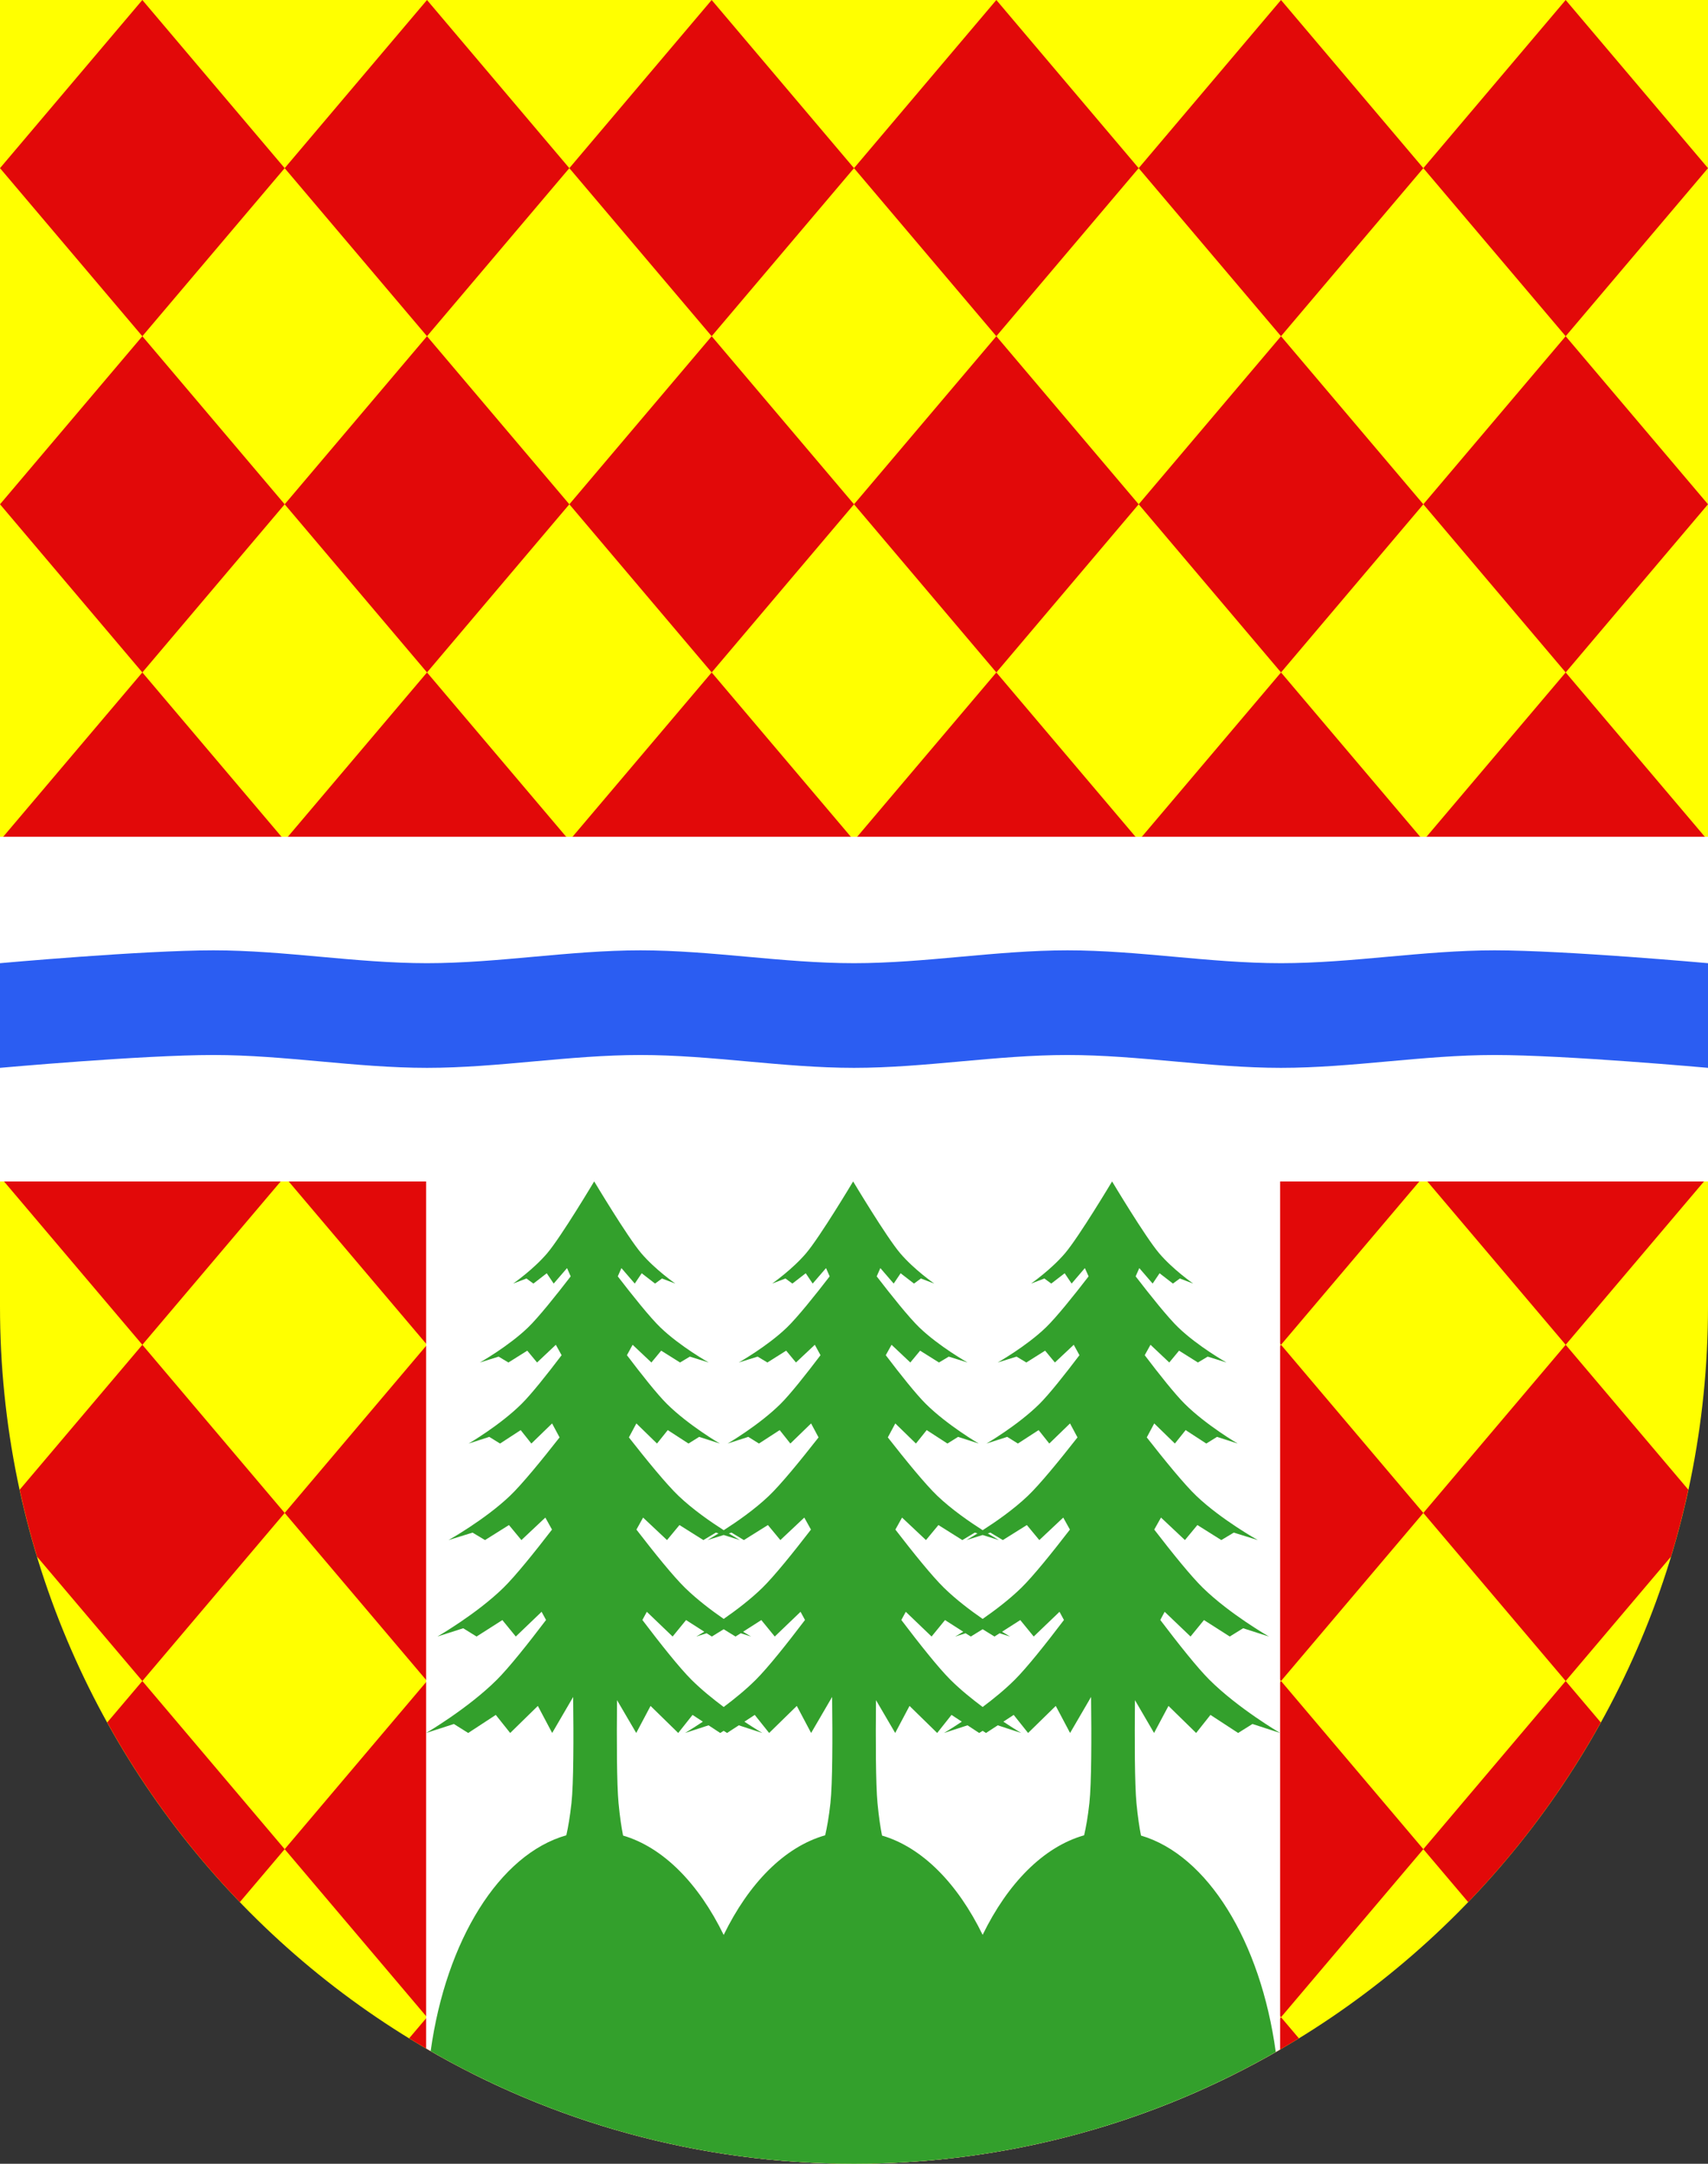 <?xml version="1.0" encoding="UTF-8" standalone="no"?>
<!-- Created with Inkscape (http://www.inkscape.org/) -->

<svg
   xmlns:dc="http://purl.org/dc/elements/1.1/"
   xmlns:cc="http://creativecommons.org/ns#"
   xmlns:rdf="http://www.w3.org/1999/02/22-rdf-syntax-ns#"
   xmlns:svg="http://www.w3.org/2000/svg"
   xmlns="http://www.w3.org/2000/svg"
   xmlns:xlink="http://www.w3.org/1999/xlink"
   xmlns:sodipodi="http://sodipodi.sourceforge.net/DTD/sodipodi-0.dtd"
   xmlns:inkscape="http://www.inkscape.org/namespaces/inkscape"
   version="1.0"
   width="600"
   height="760"
   id="svg20"
   inkscape:version="0.48.4 r9939"
   sodipodi:docname="le_locle.svg">
  <rect width="100%" height="100%" fill="#333333" stroke="none"/>
  <sodipodi:namedview
     pagecolor="#ffffff"
     bordercolor="#666666"
     borderopacity="1"
     objecttolerance="10"
     gridtolerance="10"
     guidetolerance="10"
     inkscape:pageopacity="0"
     inkscape:pageshadow="2"
     inkscape:window-width="1600"
     inkscape:window-height="1147"
     id="namedview87"
     showgrid="false"
     inkscape:zoom="0.30930537"
     inkscape:cx="-84.849576"
     inkscape:cy="381.5"
     inkscape:window-x="1592"
     inkscape:window-y="-8"
     inkscape:window-maximized="1"
     inkscape:current-layer="svg20" />
  <desc
     id="desc22">Coat of Arms of Canton of Freiburg (Fribourg)</desc>
  <defs
     id="defs29">
    <linearGradient
       id="linearGradient2893">
      <stop
         id="stop2895"
         style="stop-color:#ffffff;stop-opacity:0.314"
         offset="0" />
      <stop
         id="stop2897"
         style="stop-color:#ffffff;stop-opacity:0.251"
         offset="0.19" />
      <stop
         id="stop2901"
         style="stop-color:#6b6b6b;stop-opacity:0.125"
         offset="0.6" />
      <stop
         id="stop2899"
         style="stop-color:#000000;stop-opacity:0.125"
         offset="1" />
    </linearGradient>
    <radialGradient
       cx="858.042"
       cy="579.933"
       r="300"
       fx="858.042"
       fy="579.933"
       id="radialGradient3236"
       xlink:href="#linearGradient2893"
       gradientUnits="userSpaceOnUse"
       gradientTransform="matrix(1.215,0,0,1.267,-839.192,-490.489)" />
    <clipPath
       id="clipPath4498">
      <path
         d="m 3.466,2.261 0,394.392 c 0,142.942 134.315,258.82 300,258.82 165.685,0 300,-115.878 300,-258.82 l 0,-394.392 -600,0 z"
         id="path4500"
         style="fill:none;stroke:#000000;stroke-width:3;stroke-miterlimit:4;stroke-opacity:1;stroke-dasharray:none"
         inkscape:connector-curvature="0" />
    </clipPath>
    <clipPath
       id="clipPath4524">
      <path
         d="m 1.5,1.5 0,458.868 C 1.5,626.679 135.815,761.5 301.5,761.5 467.185,761.5 601.5,626.679 601.5,460.368 l 0,-458.868 -600,0 z"
         id="path4526"
         style="fill:none;stroke:#000000;stroke-width:3;stroke-miterlimit:4;stroke-opacity:1;stroke-dasharray:none;display:inline"
         inkscape:connector-curvature="0" />
    </clipPath>
    <clipPath
       id="clipPath4650">
      <path
         d="m 484.894,-145.351 0,287.575 c 0,104.228 96.191,188.721 214.848,188.721 118.657,0 214.848,-84.493 214.848,-188.721 l 0,-287.575 -429.697,0 z"
         id="path4652"
         style="fill:none;stroke:#000000;stroke-width:3;stroke-miterlimit:4;stroke-opacity:1;stroke-dasharray:none;display:inline"
         inkscape:connector-curvature="0" />
    </clipPath>
    <clipPath
       id="clipPath4654">
      <path
         d="m 630.082,-144.656 0,287.575 c 0,104.228 96.191,188.721 214.848,188.721 118.657,0 214.848,-84.493 214.848,-188.721 l 0,-287.575 -429.697,0 z"
         id="path4656"
         style="fill:none;stroke:#000000;stroke-width:3;stroke-miterlimit:4;stroke-opacity:1;stroke-dasharray:none;display:inline"
         inkscape:connector-curvature="0" />
    </clipPath>
    <clipPath
       id="clipPath4658">
      <path
         d="m 557.488,-145.351 0,287.575 c 0,104.228 96.191,188.721 214.848,188.721 118.657,0 214.848,-84.493 214.848,-188.721 l 0,-287.575 -429.697,0 z"
         id="path4660"
         style="fill:none;stroke:#000000;stroke-width:3;stroke-miterlimit:4;stroke-opacity:1;stroke-dasharray:none;display:inline"
         inkscape:connector-curvature="0" />
    </clipPath>
  </defs>
  <g
     transform="translate(-37.143,-225.708)"
     id="g6376">
    <path
       inkscape:connector-curvature="0"
       d="m 37.143,225.708 0,458.868 c 0,166.311 134.315,301.132 300,301.132 165.685,0 300,-134.821 300,-301.132 l 0,-458.868 -600,0 z"
       id="path2346-2-0"
       style="fill:#ffff00;fill-opacity:1" />
    <path
       id="rect5843"
       d="m 87.143,225.708 -50,59.062 50,59.031 50,-59.031 -50,-59.062 z m 50,59.062 50,59.031 50,-59.031 -50,-59.062 -50,59.062 z m 100,0 50,59.031 50,-59.031 -50,-59.062 -50,59.062 z m 100,0 50,59.031 50,-59.031 -50,-59.062 -50,59.062 z m 100,0 50,59.031 50,-59.031 -50,-59.062 -50,59.062 z m 100,0 50,59.031 50,-59.031 -50,-59.062 -50,59.062 z m 50,59.031 -50,59.031 50,59.062 50,-59.062 -50,-59.031 z m 0,118.094 -50,59.031 50,59.031 50,-59.031 -50,-59.031 z m 0,118.062 -50,59.062 50,59.031 50,-59.031 -50,-59.062 z m 0,118.094 -50,59.062 50,59.031 37,-43.688 c 2.34,-7.708 4.367,-15.543 6.094,-23.5 l -43.094,-50.906 z m 0,118.094 -50,59.062 15.75,18.594 c 18.128,-18.831 33.819,-40.036 46.594,-63.094 l -12.344,-14.562 z m -50,59.062 -50,-59.062 -50,59.062 50,59.031 50,-59.031 z m -50,59.031 -17.344,20.5 c 8.089,-4.01 15.968,-8.394 23.625,-13.094 l -6.281,-7.406 z m -50,-59.031 -50,-59.062 -50,59.062 50,59.031 50,-59.031 z m -50,59.031 -43.531,51.375 c 26.704,-0.567 52.544,-4.618 77.094,-11.75 l -33.562,-39.625 z m -50,-59.031 -50,-59.062 -50,59.062 50,59.031 50,-59.031 z m -50,59.031 -33.562,39.625 c 24.549,7.132 50.39,11.183 77.094,11.75 l -43.531,-51.375 z m -50,-59.031 -50,-59.062 -50,59.062 50,59.031 50,-59.031 z m -50,59.031 -6.281,7.406 c 7.657,4.7 15.536,9.084 23.625,13.094 l -17.344,-20.5 z m -50,-59.031 -50,-59.062 -12.344,14.562 c 12.775,23.058 28.466,44.263 46.594,63.094 l 15.75,-18.594 z m -50,-59.062 50,-59.031 -50,-59.062 -43.094,50.906 c 1.727,7.957 3.754,15.792 6.094,23.5 l 37,43.688 z m 0,-118.094 50,-59.031 -50,-59.062 -50,59.062 50,59.031 z m 0,-118.094 50,-59.031 -50,-59.031 -50,59.031 50,59.031 z m 0,-118.062 50,-59.062 -50,-59.031 -50,59.031 50,59.062 z m 50,-59.062 50,59.062 50,-59.062 -50,-59.031 -50,59.031 z m 100,0 50,59.062 50,-59.062 -50,-59.031 -50,59.031 z m 100,0 50,59.062 50,-59.062 -50,-59.031 -50,59.031 z m 100,0 50,59.062 50,-59.062 -50,-59.031 -50,59.031 z m 50,59.062 -50,59.031 50,59.031 50,-59.031 -50,-59.031 z m 0,118.062 -50,59.062 50,59.031 50,-59.031 -50,-59.062 z m 0,118.094 -50,59.062 50,59.031 50,-59.031 -50,-59.062 z m -50,59.062 -50,-59.062 -50,59.062 50,59.031 50,-59.031 z m -100,0 -50,-59.062 -50,59.062 50,59.031 50,-59.031 z m -100,0 -50,-59.062 -50,59.062 50,59.031 50,-59.031 z m -50,-59.062 50,-59.031 -50,-59.062 -50,59.062 50,59.031 z m 0,-118.094 50,-59.031 -50,-59.031 -50,59.031 50,59.031 z m 50,-59.031 50,59.031 50,-59.031 -50,-59.031 -50,59.031 z m 100,0 50,59.031 50,-59.031 -50,-59.031 -50,59.031 z m 50,59.031 -50,59.062 50,59.031 50,-59.031 -50,-59.062 z m -50,59.062 -50,-59.062 -50,59.062 50,59.031 50,-59.031 z"
       style="fill:#e20909;fill-opacity:1;stroke:none"
       inkscape:connector-curvature="0" />
    <path
       inkscape:connector-curvature="0"
       id="path2346-2-0-0"
       transform="translate(37.143,225.708)"
       d="m 0,293.906 0,121.062 149.688,0 0,304.531 C 193.889,745.241 245.22,760 300,760 c 54.52,0 105.629,-14.61 149.688,-40.125 l 0,-304.906 150.312,0 0,-121.062 -600,0 z"
       style="fill:#ffffff;fill-opacity:1" />
    <path
       id="use4265-5-7-8"
       d="m 245.862,640.676 c 0,0 -11.57,19.408 -16.469,25.188 -4.899,5.779 -12,10.688 -12,10.688 l 4.688,-1.781 2.438,1.781 4.688,-3.625 2.438,3.625 4.688,-5.438 1.281,2.906 c -5.114,6.648 -11.358,14.466 -15,17.969 -6.912,6.646 -16.906,12.281 -16.906,12.281 l 6.594,-2.062 3.438,2.062 6.625,-4.156 3.438,4.156 6.594,-6.219 2.031,3.656 c -5.067,6.691 -10.652,13.717 -14.094,17.125 -7.589,7.513 -18.562,13.906 -18.562,13.906 l 7.25,-2.344 3.781,2.344 7.25,-4.719 3.75,4.719 7.281,-7.062 2.625,4.906 c -6.158,7.865 -13.222,16.518 -17.469,20.562 -8.8,8.38 -21.531,15.5 -21.531,15.5 l 8.438,-2.625 4.375,2.625 8.406,-5.281 4.375,5.281 8.406,-7.906 2.344,4.219 c -6.192,8.037 -12.909,16.385 -17.094,20.469 -9.477,9.247 -23.156,17.094 -23.156,17.094 l 9.062,-2.906 4.688,2.906 9.062,-5.781 4.719,5.781 9.062,-8.688 1.562,2.875 c -6.336,8.353 -13.03,16.766 -17.281,21 -10.154,10.114 -24.844,18.688 -24.844,18.688 l 9.75,-3.156 5.031,3.156 9.688,-6.344 5.062,6.344 9.719,-9.5 5.031,9.5 7.375,-12.656 c 0.176,14.506 0.152,30.387 -0.594,37.25 -0.535,4.929 -1.181,8.575 -1.812,11.344 -23.467,6.661 -42.241,36.854 -47.656,75.812 43.838,25.169 94.598,39.562 148.719,39.562 53.891,0 104.446,-14.279 148.156,-39.25 -5.324,-38.922 -23.972,-69.157 -47.344,-76.031 -0.547,-2.775 -1.129,-6.469 -1.594,-11.438 -0.626,-6.688 -0.67,-21.929 -0.531,-36.125 l 6.719,11.531 5.062,-9.5 9.719,9.5 5.031,-6.344 9.719,6.344 5.031,-3.156 9.719,3.156 c 0,0 -14.69,-8.574 -24.844,-18.688 -4.25,-4.234 -10.916,-12.648 -17.25,-21 l 1.531,-2.875 9.094,8.688 4.719,-5.781 9.062,5.781 4.688,-2.906 9.062,2.906 c 0,0 -13.711,-7.847 -23.188,-17.094 -4.185,-4.084 -10.903,-12.432 -17.094,-20.469 l 2.375,-4.219 8.406,7.906 4.375,-5.281 8.406,5.281 4.375,-2.625 8.438,2.625 c 0,0 -12.763,-7.12 -21.562,-15.5 -4.247,-4.044 -11.28,-12.697 -17.438,-20.562 l 2.625,-4.906 7.25,7.062 3.781,-4.719 7.25,4.719 3.781,-2.344 7.25,2.344 c 0,0 -10.974,-6.393 -18.562,-13.906 -3.442,-3.408 -9.027,-10.435 -14.094,-17.125 l 2.031,-3.656 6.594,6.219 3.438,-4.156 6.625,4.156 3.438,-2.062 6.594,2.062 c 0,0 -9.994,-5.635 -16.906,-12.281 -3.642,-3.502 -9.887,-11.322 -15,-17.969 l 1.281,-2.906 4.688,5.438 2.438,-3.625 4.688,3.625 2.438,-1.781 4.688,1.781 c 0,0 -7.101,-4.908 -12,-10.688 -4.899,-5.779 -16.5,-25.188 -16.5,-25.188 0,0 -11.601,19.408 -16.5,25.188 -4.899,5.779 -11.969,10.688 -11.969,10.688 l 4.688,-1.781 2.406,1.781 4.719,-3.625 2.438,3.625 4.656,-5.438 1.312,2.906 c -5.114,6.648 -11.389,14.466 -15.031,17.969 -6.912,6.646 -16.906,12.281 -16.906,12.281 l 6.625,-2.062 3.438,2.062 6.594,-4.156 3.438,4.156 6.625,-6.219 2,3.656 c -5.067,6.691 -10.62,13.717 -14.062,17.125 -7.589,7.513 -18.594,13.906 -18.594,13.906 l 7.281,-2.344 3.75,2.344 7.281,-4.719 3.75,4.719 7.281,-7.062 2.625,4.906 c -6.158,7.865 -13.222,16.518 -17.469,20.562 -5.062,4.821 -11.353,9.161 -15.844,12.031 -4.494,-2.87 -10.813,-7.211 -15.875,-12.031 -4.247,-4.044 -11.28,-12.697 -17.438,-20.562 l 2.625,-4.906 7.25,7.062 3.781,-4.719 7.281,4.719 3.75,-2.344 7.25,2.344 c 0,0 -10.974,-6.393 -18.562,-13.906 -3.442,-3.408 -9.027,-10.435 -14.094,-17.125 l 2.031,-3.656 6.594,6.219 3.438,-4.156 6.625,4.156 3.438,-2.062 6.594,2.062 c 0,0 -9.994,-5.635 -16.906,-12.281 -3.642,-3.502 -9.887,-11.322 -15,-17.969 l 1.281,-2.906 4.688,5.438 2.438,-3.625 4.688,3.625 2.438,-1.781 4.688,1.781 c 0,0 -7.101,-4.908 -12,-10.688 -4.899,-5.779 -16.5,-25.188 -16.5,-25.188 0,0 -11.601,19.408 -16.5,25.188 -4.899,5.779 -11.969,10.688 -11.969,10.688 l 4.688,-1.781 2.438,1.781 4.688,-3.625 2.438,3.625 4.688,-5.438 1.281,2.906 c -5.114,6.648 -11.389,14.466 -15.031,17.969 -6.912,6.646 -16.906,12.281 -16.906,12.281 l 6.625,-2.062 3.438,2.062 6.594,-4.156 3.438,4.156 6.625,-6.219 2,3.656 c -5.067,6.691 -10.62,13.717 -14.062,17.125 -7.589,7.513 -18.562,13.906 -18.562,13.906 l 7.25,-2.344 3.75,2.344 7.281,-4.719 3.75,4.719 7.281,-7.062 2.625,4.906 c -6.158,7.865 -13.222,16.518 -17.469,20.562 -5.062,4.821 -11.353,9.161 -15.844,12.031 -4.494,-2.87 -10.782,-7.211 -15.844,-12.031 -4.247,-4.044 -11.312,-12.697 -17.469,-20.562 l 2.625,-4.906 7.25,7.062 3.781,-4.719 7.281,4.719 3.75,-2.344 7.25,2.344 c 0,0 -10.974,-6.393 -18.562,-13.906 -3.442,-3.408 -8.996,-10.435 -14.062,-17.125 l 2,-3.656 6.594,6.219 3.438,-4.156 6.625,4.156 3.438,-2.062 6.625,2.062 c 0,0 -10.026,-5.635 -16.938,-12.281 -3.642,-3.502 -9.887,-11.322 -15,-17.969 l 1.281,-2.906 4.688,5.438 2.438,-3.625 4.688,3.625 2.438,-1.781 4.688,1.781 c 0,0 -7.101,-4.908 -12,-10.688 -4.899,-5.779 -16.5,-25.188 -16.5,-25.188 z m 17.188,118.062 8.406,7.906 4.375,-5.281 8.406,5.281 4.375,-2.625 0.938,0.281 c -2.315,1.433 -3.875,2.344 -3.875,2.344 l 5.688,-1.781 5.688,1.781 c 0,0 -1.558,-0.91 -3.875,-2.344 l 0.938,-0.281 4.344,2.625 8.438,-5.281 4.375,5.281 8.406,-7.906 2.344,4.219 c -6.192,8.037 -12.909,16.385 -17.094,20.469 -4.223,4.121 -9.248,7.912 -13.562,10.906 -4.319,-2.995 -9.335,-6.781 -13.562,-10.906 -4.185,-4.084 -10.903,-12.432 -17.094,-20.469 l 2.344,-4.219 z m 90.969,0 8.406,7.906 4.375,-5.281 8.406,5.281 4.375,-2.625 0.938,0.281 c -2.315,1.433 -3.875,2.344 -3.875,2.344 l 5.688,-1.781 5.688,1.781 c 0,0 -1.558,-0.91 -3.875,-2.344 l 0.906,-0.281 4.375,2.625 8.438,-5.281 4.375,5.281 8.406,-7.906 2.344,4.219 c -6.192,8.037 -12.909,16.385 -17.094,20.469 -4.223,4.121 -9.248,7.912 -13.562,10.906 -4.319,-2.995 -9.335,-6.781 -13.562,-10.906 -4.185,-4.084 -10.903,-12.432 -17.094,-20.469 l 2.344,-4.219 z m -89.656,33.094 9.062,8.688 4.719,-5.781 6.406,4.094 c -1.695,1.05 -2.812,1.688 -2.812,1.688 l 3.625,-1.156 1.844,1.156 4.156,-2.562 4.156,2.562 1.844,-1.156 3.625,1.156 c 0,0 -1.116,-0.637 -2.812,-1.688 l 6.406,-4.094 4.719,5.781 9.062,-8.688 1.562,2.875 c -6.336,8.353 -13.03,16.766 -17.281,21 -3.488,3.474 -7.501,6.734 -11.281,9.562 -3.78,-2.828 -7.824,-6.088 -11.312,-9.562 -4.25,-4.234 -10.916,-12.648 -17.25,-21 l 1.562,-2.875 z m 90.969,0 9.062,8.688 4.719,-5.781 6.406,4.094 c -1.705,1.057 -2.812,1.688 -2.812,1.688 l 3.625,-1.156 1.844,1.156 4.156,-2.562 4.156,2.562 1.812,-1.156 3.656,1.156 c 0,0 -1.116,-0.637 -2.812,-1.688 l 6.406,-4.094 4.719,5.781 9.062,-8.688 1.562,2.875 c -6.336,8.353 -13.03,16.766 -17.281,21 -3.488,3.474 -7.501,6.734 -11.281,9.562 -3.78,-2.828 -7.824,-6.088 -11.312,-9.562 -4.25,-4.234 -10.916,-12.648 -17.25,-21 l 1.562,-2.875 z m -25.875,29.906 c 0.176,14.506 0.152,30.387 -0.594,37.25 -0.535,4.93 -1.212,8.575 -1.844,11.344 -14.277,4.065 -26.808,16.843 -35.656,35 -8.783,-18.025 -21.196,-30.745 -35.344,-34.906 -0.547,-2.775 -1.129,-6.469 -1.594,-11.438 -0.626,-6.688 -0.67,-21.929 -0.531,-36.125 l 6.75,11.531 5.031,-9.5 9.719,9.5 5.031,-6.344 3.625,2.375 c -3.668,2.44 -6.25,3.969 -6.25,3.969 l 8.25,-2.688 4.094,2.688 1.219,-0.75 1.188,0.75 4.125,-2.688 8.25,2.688 c 0,0 -2.602,-1.52 -6.281,-3.969 l 3.625,-2.375 5.062,6.344 9.719,-9.5 5.031,9.5 7.375,-12.656 z m 90.969,0 c 0.176,14.506 0.152,30.387 -0.594,37.25 -0.535,4.93 -1.212,8.575 -1.844,11.344 -14.273,4.058 -26.807,16.826 -35.656,34.969 -8.783,-18.011 -21.202,-30.716 -35.344,-34.875 -0.547,-2.775 -1.129,-6.469 -1.594,-11.438 -0.626,-6.688 -0.67,-21.929 -0.531,-36.125 l 6.75,11.531 5.031,-9.5 9.719,9.5 5.031,-6.344 3.625,2.375 c -3.668,2.44 -6.25,3.969 -6.25,3.969 l 8.25,-2.688 4.094,2.688 1.219,-0.75 1.188,0.75 4.125,-2.688 8.219,2.688 c 0,0 -2.579,-1.526 -6.25,-3.969 l 3.625,-2.375 5.062,6.344 9.719,-9.5 5.031,9.5 7.375,-12.656 z"
       style="fill:#33a02c;fill-opacity:1;stroke:none"
       inkscape:connector-curvature="0" />
    <path
       sodipodi:nodetypes="czzzzzzzcczzzzzzzcc"
       inkscape:connector-curvature="0"
       id="rect6287"
       d="m 37.143,564.016 c 0,0 49.955,-4.513 75,-4.513 25.045,0 49.955,4.513 75,4.513 25.045,0 49.955,-4.513 75,-4.513 25.045,0 49.955,4.513 75,4.513 25.045,0 49.955,-4.513 75,-4.513 25.045,0 49.955,4.513 75,4.513 25.045,0 49.955,-4.513 75,-4.513 25.045,0 75,4.513 75,4.513 l 0,36.761 c 0,0 -49.955,-4.513 -75,-4.513 -25.045,0 -49.955,4.513 -75,4.513 -25.045,0 -49.955,-4.513 -75,-4.513 -25.045,0 -49.955,4.513 -75,4.513 -25.045,0 -49.955,-4.513 -75,-4.513 -25.045,0 -49.955,4.513 -75,4.513 -25.045,0 -49.955,-4.513 -75,-4.513 -25.045,0 -75,4.513 -75,4.513 z"
       style="fill:#2b5df2;fill-opacity:1;stroke:none" />
  </g>
</svg>
